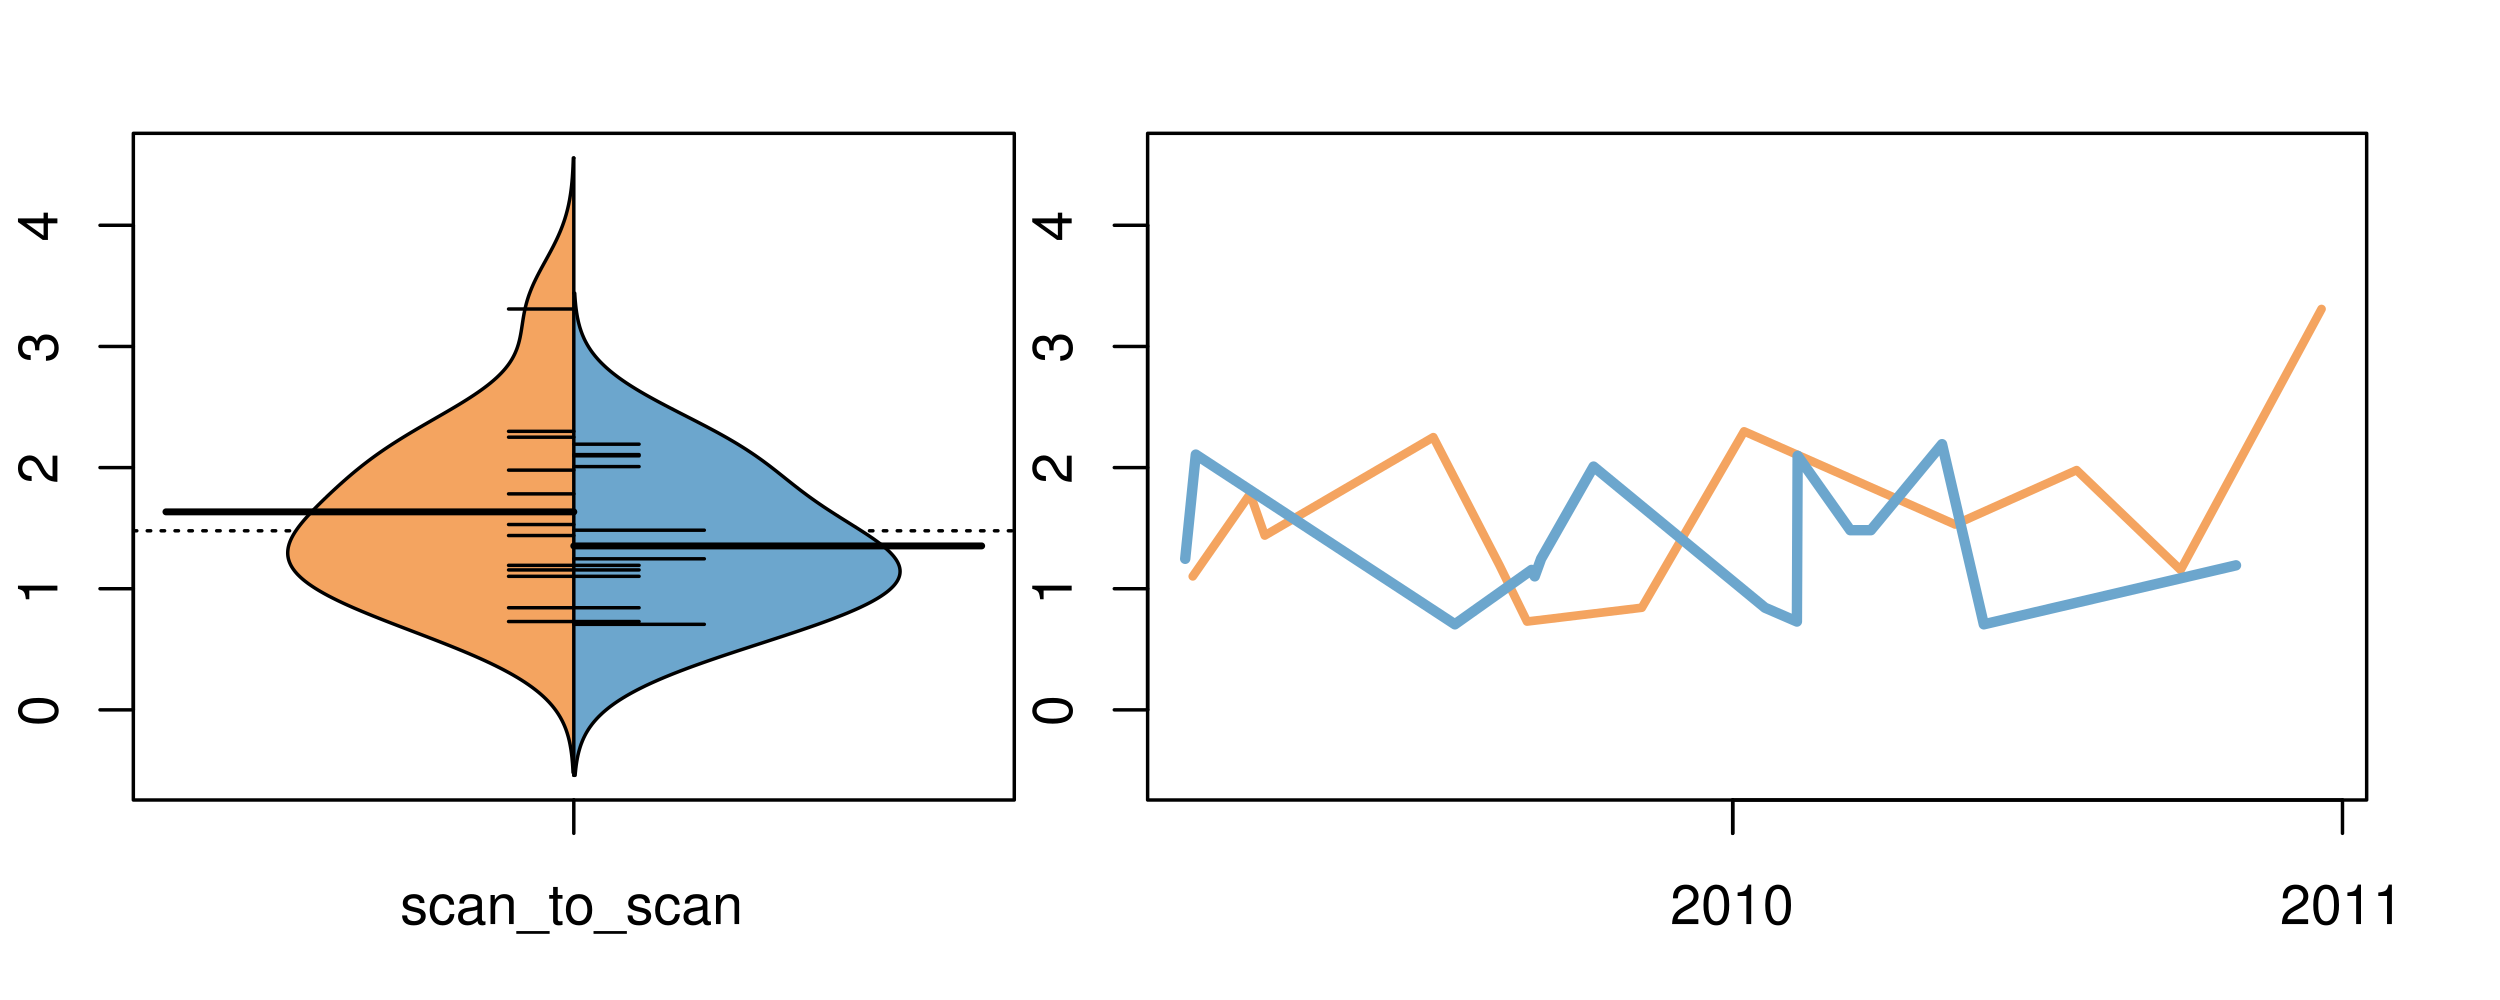 <?xml version="1.0" encoding="UTF-8"?>
<svg xmlns="http://www.w3.org/2000/svg" xmlns:xlink="http://www.w3.org/1999/xlink" width="540pt" height="216pt" viewBox="0 0 540 216" version="1.1">
<defs>
<g>
<symbol overflow="visible" id="glyph0-0">
<path style="stroke:none;" d="M -8.516 -3.297 C -8.516 -2.516 -8.156 -1.781 -7.578 -1.344 C -6.828 -0.797 -5.688 -0.516 -4.109 -0.516 C -1.25 -0.516 0.281 -1.469 0.281 -3.297 C 0.281 -5.094 -1.25 -6.078 -4.047 -6.078 C -5.703 -6.078 -6.797 -5.812 -7.578 -5.25 C -8.172 -4.812 -8.516 -4.109 -8.516 -3.297 Z M -7.578 -3.297 C -7.578 -4.438 -6.422 -5 -4.141 -5 C -1.734 -5 -0.594 -4.453 -0.594 -3.281 C -0.594 -2.156 -1.781 -1.594 -4.109 -1.594 C -6.438 -1.594 -7.578 -2.156 -7.578 -3.297 Z M -7.578 -3.297 "/>
</symbol>
<symbol overflow="visible" id="glyph0-1">
<path style="stroke:none;" d="M -6.062 -3.109 L 0 -3.109 L 0 -4.156 L -8.516 -4.156 L -8.516 -3.469 C -7.203 -3.094 -7.016 -2.859 -6.812 -1.219 L -6.062 -1.219 Z M -6.062 -3.109 "/>
</symbol>
<symbol overflow="visible" id="glyph0-2">
<path style="stroke:none;" d="M -1.047 -6.078 L -1.047 -1.594 C -1.734 -1.703 -2.188 -2.094 -2.797 -3.125 L -3.438 -4.328 C -4.094 -5.516 -4.969 -6.125 -6.016 -6.125 C -6.719 -6.125 -7.375 -5.844 -7.844 -5.344 C -8.297 -4.844 -8.516 -4.219 -8.516 -3.406 C -8.516 -2.328 -8.125 -1.531 -7.406 -1.062 C -6.953 -0.75 -6.422 -0.625 -5.562 -0.594 L -5.562 -1.656 C -6.125 -1.688 -6.484 -1.766 -6.75 -1.906 C -7.266 -2.188 -7.578 -2.734 -7.578 -3.375 C -7.578 -4.328 -6.906 -5.047 -5.984 -5.047 C -5.312 -5.047 -4.734 -4.656 -4.312 -3.906 L -3.688 -2.797 C -2.672 -1.016 -1.875 -0.5 0 -0.406 L 0 -6.078 Z M -1.047 -6.078 "/>
</symbol>
<symbol overflow="visible" id="glyph0-3">
<path style="stroke:none;" d="M -3.906 -2.656 L -3.906 -3.234 C -3.906 -4.391 -3.391 -4.984 -2.359 -4.984 C -1.297 -4.984 -0.656 -4.328 -0.656 -3.234 C -0.656 -2.078 -1.234 -1.516 -2.469 -1.438 L -2.469 -0.391 C -1.781 -0.438 -1.344 -0.547 -0.953 -0.75 C -0.141 -1.188 0.281 -2.031 0.281 -3.188 C 0.281 -4.938 -0.766 -6.078 -2.375 -6.078 C -3.453 -6.078 -4.062 -5.656 -4.406 -4.625 C -4.719 -5.422 -5.312 -5.812 -6.172 -5.812 C -7.625 -5.812 -8.516 -4.844 -8.516 -3.234 C -8.516 -1.516 -7.578 -0.594 -5.766 -0.562 L -5.766 -1.625 C -6.281 -1.625 -6.562 -1.688 -6.828 -1.812 C -7.297 -2.047 -7.578 -2.578 -7.578 -3.234 C -7.578 -4.172 -7.031 -4.734 -6.125 -4.734 C -5.531 -4.734 -5.172 -4.531 -4.984 -4.062 C -4.859 -3.766 -4.812 -3.391 -4.797 -2.656 Z M -3.906 -2.656 "/>
</symbol>
<symbol overflow="visible" id="glyph0-4">
<path style="stroke:none;" d="M -2.047 -3.922 L 0 -3.922 L 0 -4.984 L -2.047 -4.984 L -2.047 -6.234 L -2.984 -6.234 L -2.984 -4.984 L -8.516 -4.984 L -8.516 -4.203 L -3.156 -0.344 L -2.047 -0.344 Z M -2.984 -3.922 L -2.984 -1.266 L -6.703 -3.922 Z M -2.984 -3.922 "/>
</symbol>
<symbol overflow="visible" id="glyph0-5">
<path style="stroke:none;" d="M -8.75 -5.938 L -8.75 -4.938 L -5.5 -4.938 C -6.125 -4.531 -6.469 -3.859 -6.469 -3.016 C -6.469 -1.375 -5.156 -0.312 -3.156 -0.312 C -1.031 -0.312 0.281 -1.359 0.281 -3.047 C 0.281 -3.906 -0.047 -4.516 -0.828 -5.047 L 0 -5.047 L 0 -5.938 Z M -5.531 -3.188 C -5.531 -4.266 -4.578 -4.938 -3.078 -4.938 C -1.625 -4.938 -0.656 -4.25 -0.656 -3.188 C -0.656 -2.094 -1.625 -1.359 -3.094 -1.359 C -4.562 -1.359 -5.531 -2.094 -5.531 -3.188 Z M -5.531 -3.188 "/>
</symbol>
<symbol overflow="visible" id="glyph0-6">
<path style="stroke:none;" d="M -6.281 -3.094 L -6.281 -2.047 L -7.266 -2.047 C -7.688 -2.047 -7.906 -2.297 -7.906 -2.75 C -7.906 -2.828 -7.906 -2.875 -7.891 -3.094 L -8.719 -3.094 C -8.766 -2.875 -8.781 -2.734 -8.781 -2.531 C -8.781 -1.609 -8.25 -1.062 -7.359 -1.062 L -6.281 -1.062 L -6.281 -0.219 L -5.469 -0.219 L -5.469 -1.062 L 0 -1.062 L 0 -2.047 L -5.469 -2.047 L -5.469 -3.094 Z M -6.281 -3.094 "/>
</symbol>
<symbol overflow="visible" id="glyph0-7">
<path style="stroke:none;" d="M 1.516 -6.938 L 1.516 0.266 L 2.109 0.266 L 2.109 -6.938 Z M 1.516 -6.938 "/>
</symbol>
<symbol overflow="visible" id="glyph0-8">
<path style="stroke:none;" d="M -6.469 -3.266 C -6.469 -1.5 -5.203 -0.438 -3.094 -0.438 C -0.984 -0.438 0.281 -1.484 0.281 -3.281 C 0.281 -5.047 -0.984 -6.125 -3.047 -6.125 C -5.219 -6.125 -6.469 -5.078 -6.469 -3.266 Z M -5.547 -3.281 C -5.547 -4.406 -4.625 -5.078 -3.062 -5.078 C -1.578 -5.078 -0.641 -4.375 -0.641 -3.281 C -0.641 -2.156 -1.578 -1.469 -3.094 -1.469 C -4.609 -1.469 -5.547 -2.156 -5.547 -3.281 Z M -5.547 -3.281 "/>
</symbol>
<symbol overflow="visible" id="glyph0-9">
<path style="stroke:none;" d="M -8.75 -1.828 L -8.75 -0.812 L 0 -0.812 L 0 -1.828 Z M -8.75 -1.828 "/>
</symbol>
<symbol overflow="visible" id="glyph0-10">
<path style="stroke:none;" d="M -1.25 -2.297 L -1.25 -1.047 L 0 -1.047 L 0 -2.297 Z M -1.25 -2.297 "/>
</symbol>
<symbol overflow="visible" id="glyph0-11">
<path style="stroke:none;" d="M 0 -3.422 L -6.281 -5.828 L -6.281 -4.703 L -1.188 -2.922 L -6.281 -1.25 L -6.281 -0.125 L 0 -2.328 Z M 0 -3.422 "/>
</symbol>
<symbol overflow="visible" id="glyph0-12">
<path style="stroke:none;" d="M -0.594 -6.422 C -0.562 -6.312 -0.562 -6.266 -0.562 -6.203 C -0.562 -5.859 -0.75 -5.656 -1.062 -5.656 L -4.75 -5.656 C -5.875 -5.656 -6.469 -4.844 -6.469 -3.297 C -6.469 -2.391 -6.203 -1.625 -5.734 -1.219 C -5.406 -0.922 -5.047 -0.797 -4.422 -0.781 L -4.422 -1.781 C -5.203 -1.875 -5.547 -2.328 -5.547 -3.266 C -5.547 -4.156 -5.203 -4.672 -4.609 -4.672 L -4.344 -4.672 C -3.922 -4.672 -3.75 -4.422 -3.641 -3.625 C -3.469 -2.203 -3.422 -1.984 -3.266 -1.609 C -2.969 -0.875 -2.406 -0.5 -1.578 -0.5 C -0.438 -0.5 0.281 -1.297 0.281 -2.562 C 0.281 -3.359 0 -4 -0.641 -4.703 C -0.016 -4.781 0.281 -5.094 0.281 -5.734 C 0.281 -5.938 0.25 -6.094 0.172 -6.422 Z M -1.984 -4.672 C -1.641 -4.672 -1.438 -4.578 -1.156 -4.266 C -0.797 -3.859 -0.594 -3.375 -0.594 -2.781 C -0.594 -2 -0.969 -1.547 -1.609 -1.547 C -2.266 -1.547 -2.609 -1.984 -2.766 -3.062 C -2.906 -4.109 -2.953 -4.328 -3.109 -4.672 Z M -1.984 -4.672 "/>
</symbol>
<symbol overflow="visible" id="glyph0-13">
<path style="stroke:none;" d="M 0 -5.781 L -6.281 -5.781 L -6.281 -4.781 L -2.719 -4.781 C -1.438 -4.781 -0.594 -4.109 -0.594 -3.078 C -0.594 -2.281 -1.078 -1.781 -1.844 -1.781 L -6.281 -1.781 L -6.281 -0.781 L -1.438 -0.781 C -0.391 -0.781 0.281 -1.562 0.281 -2.781 C 0.281 -3.703 -0.047 -4.297 -0.875 -4.891 L 0 -4.891 Z M 0 -5.781 "/>
</symbol>
<symbol overflow="visible" id="glyph0-14">
<path style="stroke:none;" d="M -2.812 -6.156 C -3.766 -6.156 -4.344 -6.078 -4.812 -5.906 C -5.844 -5.5 -6.469 -4.531 -6.469 -3.359 C -6.469 -1.609 -5.125 -0.484 -3.062 -0.484 C -1 -0.484 0.281 -1.578 0.281 -3.344 C 0.281 -4.781 -0.547 -5.766 -1.906 -6.031 L -1.906 -5.016 C -1.078 -4.734 -0.641 -4.172 -0.641 -3.375 C -0.641 -2.734 -0.938 -2.203 -1.469 -1.859 C -1.828 -1.625 -2.188 -1.531 -2.812 -1.531 Z M -3.625 -1.547 C -4.781 -1.625 -5.547 -2.344 -5.547 -3.344 C -5.547 -4.328 -4.734 -5.094 -3.703 -5.094 C -3.672 -5.094 -3.641 -5.094 -3.625 -5.078 Z M -3.625 -1.547 "/>
</symbol>
<symbol overflow="visible" id="glyph1-0">
<path style="stroke:none;" d="M 5.25 -4.531 C 5.25 -5.766 4.422 -6.469 2.969 -6.469 C 1.516 -6.469 0.562 -5.719 0.562 -4.547 C 0.562 -3.562 1.062 -3.094 2.562 -2.734 L 3.484 -2.516 C 4.188 -2.344 4.469 -2.094 4.469 -1.625 C 4.469 -1.047 3.875 -0.641 3 -0.641 C 2.453 -0.641 2 -0.797 1.75 -1.062 C 1.594 -1.25 1.531 -1.422 1.469 -1.875 L 0.406 -1.875 C 0.453 -0.422 1.266 0.281 2.922 0.281 C 4.5 0.281 5.516 -0.5 5.516 -1.719 C 5.516 -2.656 4.984 -3.172 3.734 -3.469 L 2.766 -3.703 C 1.953 -3.891 1.609 -4.156 1.609 -4.594 C 1.609 -5.172 2.125 -5.547 2.938 -5.547 C 3.75 -5.547 4.172 -5.203 4.203 -4.531 Z M 5.25 -4.531 "/>
</symbol>
<symbol overflow="visible" id="glyph1-1">
<path style="stroke:none;" d="M 5.656 -4.172 C 5.609 -4.781 5.469 -5.188 5.234 -5.531 C 4.797 -6.125 4.047 -6.469 3.172 -6.469 C 1.469 -6.469 0.375 -5.125 0.375 -3.031 C 0.375 -1.016 1.453 0.281 3.156 0.281 C 4.656 0.281 5.609 -0.625 5.719 -2.156 L 4.719 -2.156 C 4.547 -1.156 4.031 -0.641 3.188 -0.641 C 2.078 -0.641 1.422 -1.547 1.422 -3.031 C 1.422 -4.609 2.062 -5.547 3.156 -5.547 C 4 -5.547 4.531 -5.047 4.641 -4.172 Z M 5.656 -4.172 "/>
</symbol>
<symbol overflow="visible" id="glyph1-2">
<path style="stroke:none;" d="M 6.422 -0.594 C 6.312 -0.562 6.266 -0.562 6.203 -0.562 C 5.859 -0.562 5.656 -0.75 5.656 -1.062 L 5.656 -4.75 C 5.656 -5.875 4.844 -6.469 3.297 -6.469 C 2.391 -6.469 1.625 -6.203 1.219 -5.734 C 0.922 -5.406 0.797 -5.047 0.781 -4.422 L 1.781 -4.422 C 1.875 -5.203 2.328 -5.547 3.266 -5.547 C 4.156 -5.547 4.672 -5.203 4.672 -4.609 L 4.672 -4.344 C 4.672 -3.922 4.422 -3.75 3.625 -3.641 C 2.203 -3.469 1.984 -3.422 1.609 -3.266 C 0.875 -2.969 0.5 -2.406 0.5 -1.578 C 0.5 -0.438 1.297 0.281 2.562 0.281 C 3.359 0.281 4 0 4.703 -0.641 C 4.781 -0.016 5.094 0.281 5.734 0.281 C 5.938 0.281 6.094 0.25 6.422 0.172 Z M 4.672 -1.984 C 4.672 -1.641 4.578 -1.438 4.266 -1.156 C 3.859 -0.797 3.375 -0.594 2.781 -0.594 C 2 -0.594 1.547 -0.969 1.547 -1.609 C 1.547 -2.266 1.984 -2.609 3.062 -2.766 C 4.109 -2.906 4.328 -2.953 4.672 -3.109 Z M 4.672 -1.984 "/>
</symbol>
<symbol overflow="visible" id="glyph1-3">
<path style="stroke:none;" d="M 0.844 -6.281 L 0.844 0 L 1.844 0 L 1.844 -3.469 C 1.844 -4.75 2.516 -5.594 3.547 -5.594 C 4.344 -5.594 4.844 -5.109 4.844 -4.359 L 4.844 0 L 5.844 0 L 5.844 -4.75 C 5.844 -5.797 5.062 -6.469 3.859 -6.469 C 2.922 -6.469 2.312 -6.109 1.766 -5.234 L 1.766 -6.281 Z M 0.844 -6.281 "/>
</symbol>
<symbol overflow="visible" id="glyph1-4">
<path style="stroke:none;" d="M 6.938 1.516 L -0.266 1.516 L -0.266 2.109 L 6.938 2.109 Z M 6.938 1.516 "/>
</symbol>
<symbol overflow="visible" id="glyph1-5">
<path style="stroke:none;" d="M 3.047 -6.281 L 2.016 -6.281 L 2.016 -8.016 L 1.016 -8.016 L 1.016 -6.281 L 0.172 -6.281 L 0.172 -5.469 L 1.016 -5.469 L 1.016 -0.719 C 1.016 -0.078 1.453 0.281 2.234 0.281 C 2.469 0.281 2.719 0.25 3.047 0.188 L 3.047 -0.641 C 2.922 -0.609 2.766 -0.594 2.562 -0.594 C 2.141 -0.594 2.016 -0.719 2.016 -1.156 L 2.016 -5.469 L 3.047 -5.469 Z M 3.047 -6.281 "/>
</symbol>
<symbol overflow="visible" id="glyph1-6">
<path style="stroke:none;" d="M 3.266 -6.469 C 1.5 -6.469 0.438 -5.203 0.438 -3.094 C 0.438 -0.984 1.484 0.281 3.281 0.281 C 5.047 0.281 6.125 -0.984 6.125 -3.047 C 6.125 -5.219 5.078 -6.469 3.266 -6.469 Z M 3.281 -5.547 C 4.406 -5.547 5.078 -4.625 5.078 -3.062 C 5.078 -1.578 4.375 -0.641 3.281 -0.641 C 2.156 -0.641 1.469 -1.578 1.469 -3.094 C 1.469 -4.609 2.156 -5.547 3.281 -5.547 Z M 3.281 -5.547 "/>
</symbol>
<symbol overflow="visible" id="glyph1-7">
<path style="stroke:none;" d="M 6.078 -1.047 L 1.594 -1.047 C 1.703 -1.734 2.094 -2.188 3.125 -2.797 L 4.328 -3.438 C 5.516 -4.094 6.125 -4.969 6.125 -6.016 C 6.125 -6.719 5.844 -7.375 5.344 -7.844 C 4.844 -8.297 4.219 -8.516 3.406 -8.516 C 2.328 -8.516 1.531 -8.125 1.062 -7.406 C 0.75 -6.953 0.625 -6.422 0.594 -5.562 L 1.656 -5.562 C 1.688 -6.125 1.766 -6.484 1.906 -6.75 C 2.188 -7.266 2.734 -7.578 3.375 -7.578 C 4.328 -7.578 5.047 -6.906 5.047 -5.984 C 5.047 -5.312 4.656 -4.734 3.906 -4.312 L 2.797 -3.688 C 1.016 -2.672 0.5 -1.875 0.406 0 L 6.078 0 Z M 6.078 -1.047 "/>
</symbol>
<symbol overflow="visible" id="glyph1-8">
<path style="stroke:none;" d="M 3.297 -8.516 C 2.516 -8.516 1.781 -8.156 1.344 -7.578 C 0.797 -6.828 0.516 -5.688 0.516 -4.109 C 0.516 -1.25 1.469 0.281 3.297 0.281 C 5.094 0.281 6.078 -1.25 6.078 -4.047 C 6.078 -5.703 5.812 -6.797 5.25 -7.578 C 4.812 -8.172 4.109 -8.516 3.297 -8.516 Z M 3.297 -7.578 C 4.438 -7.578 5 -6.422 5 -4.141 C 5 -1.734 4.453 -0.594 3.281 -0.594 C 2.156 -0.594 1.594 -1.781 1.594 -4.109 C 1.594 -6.438 2.156 -7.578 3.297 -7.578 Z M 3.297 -7.578 "/>
</symbol>
<symbol overflow="visible" id="glyph1-9">
<path style="stroke:none;" d="M 3.109 -6.062 L 3.109 0 L 4.156 0 L 4.156 -8.516 L 3.469 -8.516 C 3.094 -7.203 2.859 -7.016 1.219 -6.812 L 1.219 -6.062 Z M 3.109 -6.062 "/>
</symbol>
</g>
<clipPath id="clip1">
  <path d="M 28.801 28.801 L 220.086 28.801 L 220.086 173.801 L 28.801 173.801 Z M 28.801 28.801 "/>
</clipPath>
<clipPath id="clip2">
  <path d="M 247.887 28.801 L 512.199 28.801 L 512.199 173.801 L 247.887 173.801 Z M 247.887 28.801 "/>
</clipPath>
<clipPath id="clip3">
  <path d="M 233.484 14.398 L 526.598 14.398 L 526.598 188.199 L 233.484 188.199 Z M 233.484 14.398 "/>
</clipPath>
<clipPath id="clip4">
  <path d="M 247.887 28.801 L 512.199 28.801 L 512.199 173.801 L 247.887 173.801 Z M 247.887 28.801 "/>
</clipPath>
</defs>
<g id="surface236">
<path style="fill:none;stroke-width:0.75;stroke-linecap:round;stroke-linejoin:round;stroke:rgb(0%,0%,0%);stroke-opacity:1;stroke-miterlimit:10;" d="M 28.801 172.801 L 219.086 172.801 L 219.086 28.801 L 28.801 28.801 L 28.801 172.801 "/>
<path style="fill:none;stroke-width:0.75;stroke-linecap:round;stroke-linejoin:round;stroke:rgb(0%,0%,0%);stroke-opacity:1;stroke-miterlimit:10;" d="M 28.801 153.328 L 28.801 48.664 "/>
<path style="fill:none;stroke-width:0.75;stroke-linecap:round;stroke-linejoin:round;stroke:rgb(0%,0%,0%);stroke-opacity:1;stroke-miterlimit:10;" d="M 28.801 153.328 L 21.602 153.328 "/>
<path style="fill:none;stroke-width:0.75;stroke-linecap:round;stroke-linejoin:round;stroke:rgb(0%,0%,0%);stroke-opacity:1;stroke-miterlimit:10;" d="M 28.801 127.16 L 21.602 127.16 "/>
<path style="fill:none;stroke-width:0.75;stroke-linecap:round;stroke-linejoin:round;stroke:rgb(0%,0%,0%);stroke-opacity:1;stroke-miterlimit:10;" d="M 28.801 100.996 L 21.602 100.996 "/>
<path style="fill:none;stroke-width:0.75;stroke-linecap:round;stroke-linejoin:round;stroke:rgb(0%,0%,0%);stroke-opacity:1;stroke-miterlimit:10;" d="M 28.801 74.832 L 21.602 74.832 "/>
<path style="fill:none;stroke-width:0.75;stroke-linecap:round;stroke-linejoin:round;stroke:rgb(0%,0%,0%);stroke-opacity:1;stroke-miterlimit:10;" d="M 28.801 48.664 L 21.602 48.664 "/>
<g style="fill:rgb(0%,0%,0%);fill-opacity:1;">
  <use xlink:href="#glyph0-0" x="12.396" y="156.828"/>
</g>
<g style="fill:rgb(0%,0%,0%);fill-opacity:1;">
  <use xlink:href="#glyph0-1" x="12.396" y="130.66"/>
</g>
<g style="fill:rgb(0%,0%,0%);fill-opacity:1;">
  <use xlink:href="#glyph0-2" x="12.396" y="104.496"/>
</g>
<g style="fill:rgb(0%,0%,0%);fill-opacity:1;">
  <use xlink:href="#glyph0-3" x="12.396" y="78.332"/>
</g>
<g style="fill:rgb(0%,0%,0%);fill-opacity:1;">
  <use xlink:href="#glyph0-4" x="12.396" y="52.164"/>
</g>
<path style="fill:none;stroke-width:0.75;stroke-linecap:round;stroke-linejoin:round;stroke:rgb(0%,0%,0%);stroke-opacity:1;stroke-miterlimit:10;" d="M 123.941 172.801 L 123.941 172.801 "/>
<path style="fill:none;stroke-width:0.75;stroke-linecap:round;stroke-linejoin:round;stroke:rgb(0%,0%,0%);stroke-opacity:1;stroke-miterlimit:10;" d="M 123.941 172.801 L 123.941 180 "/>
<g style="fill:rgb(0%,0%,0%);fill-opacity:1;">
  <use xlink:href="#glyph1-0" x="86.441" y="199.596"/>
  <use xlink:href="#glyph1-1" x="92.441" y="199.596"/>
  <use xlink:href="#glyph1-2" x="98.441" y="199.596"/>
  <use xlink:href="#glyph1-3" x="105.113" y="199.596"/>
  <use xlink:href="#glyph1-4" x="111.785" y="199.596"/>
  <use xlink:href="#glyph1-5" x="118.457" y="199.596"/>
  <use xlink:href="#glyph1-6" x="121.793" y="199.596"/>
  <use xlink:href="#glyph1-4" x="128.465" y="199.596"/>
  <use xlink:href="#glyph1-0" x="135.137" y="199.596"/>
  <use xlink:href="#glyph1-1" x="141.137" y="199.596"/>
  <use xlink:href="#glyph1-2" x="147.137" y="199.596"/>
  <use xlink:href="#glyph1-3" x="153.809" y="199.596"/>
</g>
<g clip-path="url(#clip1)" clip-rule="nonzero">
<path style="fill:none;stroke-width:0.75;stroke-linecap:round;stroke-linejoin:round;stroke:rgb(0%,0%,0%);stroke-opacity:1;stroke-dasharray:0.75,2.25;stroke-miterlimit:10;" d="M 28.801 114.648 L 219.086 114.648 "/>
<path style=" stroke:none;fill-rule:nonzero;fill:rgb(95.686%,64.314%,37.647%);fill-opacity:1;" d="M 123.941 34.133 L 123.836 34.133 L 123.828 34.395 L 123.82 34.652 L 123.809 34.914 L 123.801 35.172 L 123.789 35.434 L 123.777 35.691 L 123.77 35.953 L 123.754 36.211 L 123.742 36.473 L 123.73 36.73 L 123.715 36.992 L 123.699 37.25 L 123.684 37.512 L 123.664 37.77 L 123.648 38.031 L 123.629 38.289 L 123.609 38.551 L 123.586 38.809 L 123.566 39.07 L 123.543 39.328 L 123.516 39.59 L 123.492 39.848 L 123.465 40.109 L 123.434 40.367 L 123.406 40.629 L 123.371 40.887 L 123.34 41.148 L 123.305 41.406 L 123.27 41.668 L 123.191 42.184 L 123.148 42.445 L 123.105 42.703 L 123.062 42.965 L 123.016 43.223 L 122.965 43.484 L 122.914 43.742 L 122.863 44.004 L 122.809 44.262 L 122.75 44.523 L 122.691 44.781 L 122.629 45.043 L 122.566 45.301 L 122.5 45.562 L 122.43 45.82 L 122.359 46.082 L 122.289 46.34 L 122.211 46.602 L 122.133 46.859 L 122.055 47.121 L 121.973 47.379 L 121.887 47.641 L 121.801 47.898 L 121.707 48.16 L 121.617 48.418 L 121.523 48.68 L 121.426 48.938 L 121.324 49.199 L 121.223 49.457 L 121.117 49.719 L 121.012 49.977 L 120.902 50.238 L 120.789 50.496 L 120.676 50.758 L 120.559 51.016 L 120.441 51.277 L 120.32 51.535 L 120.199 51.797 L 120.074 52.055 L 119.945 52.316 L 119.82 52.574 L 119.688 52.836 L 119.559 53.094 L 119.426 53.355 L 119.289 53.613 L 119.152 53.875 L 119.016 54.133 L 118.879 54.395 L 118.738 54.652 L 118.598 54.914 L 118.457 55.172 L 118.316 55.434 L 118.172 55.691 L 118.031 55.953 L 117.887 56.211 L 117.746 56.473 L 117.602 56.73 L 117.457 56.992 L 117.316 57.25 L 117.176 57.512 L 117.031 57.77 L 116.891 58.031 L 116.754 58.289 L 116.613 58.551 L 116.477 58.809 L 116.34 59.07 L 116.207 59.328 L 116.07 59.59 L 115.941 59.848 L 115.812 60.109 L 115.684 60.367 L 115.559 60.629 L 115.434 60.887 L 115.312 61.148 L 115.195 61.406 L 115.078 61.668 L 114.969 61.926 L 114.855 62.188 L 114.75 62.445 L 114.645 62.707 L 114.543 62.965 L 114.445 63.227 L 114.348 63.484 L 114.254 63.746 L 114.164 64.004 L 114.078 64.266 L 113.996 64.523 L 113.914 64.785 L 113.836 65.043 L 113.762 65.305 L 113.691 65.562 L 113.621 65.824 L 113.559 66.082 L 113.492 66.344 L 113.434 66.602 L 113.375 66.863 L 113.32 67.121 L 113.27 67.383 L 113.215 67.641 L 113.168 67.902 L 113.121 68.16 L 113.074 68.422 L 113.031 68.68 L 112.988 68.941 L 112.949 69.199 L 112.906 69.461 L 112.867 69.719 L 112.828 69.98 L 112.789 70.238 L 112.746 70.5 L 112.707 70.758 L 112.668 71.02 L 112.625 71.277 L 112.582 71.539 L 112.539 71.797 L 112.492 72.055 L 112.445 72.316 L 112.395 72.574 L 112.344 72.836 L 112.289 73.094 L 112.227 73.355 L 112.168 73.613 L 112.098 73.875 L 112.031 74.133 L 111.957 74.395 L 111.875 74.652 L 111.793 74.914 L 111.703 75.172 L 111.609 75.434 L 111.508 75.691 L 111.398 75.953 L 111.289 76.211 L 111.168 76.473 L 111.043 76.73 L 110.91 76.992 L 110.77 77.25 L 110.625 77.512 L 110.469 77.77 L 110.305 78.031 L 110.137 78.289 L 109.957 78.551 L 109.773 78.809 L 109.574 79.07 L 109.371 79.328 L 109.164 79.59 L 108.941 79.848 L 108.715 80.109 L 108.477 80.367 L 108.23 80.629 L 107.977 80.887 L 107.715 81.148 L 107.445 81.406 L 107.164 81.668 L 106.875 81.926 L 106.578 82.188 L 106.273 82.445 L 105.961 82.707 L 105.637 82.965 L 105.309 83.227 L 104.973 83.484 L 104.625 83.746 L 104.277 84.004 L 103.914 84.266 L 103.551 84.523 L 103.176 84.785 L 102.797 85.043 L 102.41 85.305 L 102.02 85.562 L 101.621 85.824 L 101.219 86.082 L 100.809 86.344 L 100.395 86.602 L 99.977 86.863 L 99.555 87.121 L 99.129 87.383 L 98.695 87.641 L 98.262 87.902 L 97.824 88.16 L 97.383 88.422 L 96.941 88.68 L 96.496 88.941 L 96.051 89.199 L 95.602 89.461 L 95.152 89.719 L 94.703 89.98 L 94.25 90.238 L 93.801 90.5 L 93.348 90.758 L 92.898 91.02 L 92.449 91.277 L 92 91.539 L 91.551 91.797 L 91.105 92.059 L 90.66 92.316 L 90.215 92.578 L 89.773 92.836 L 89.336 93.098 L 88.898 93.355 L 88.465 93.617 L 88.035 93.875 L 87.605 94.137 L 87.184 94.395 L 86.762 94.656 L 86.344 94.914 L 85.93 95.176 L 85.52 95.434 L 85.113 95.695 L 84.711 95.953 L 84.312 96.215 L 83.918 96.473 L 83.527 96.734 L 83.141 96.992 L 82.758 97.254 L 82.383 97.512 L 82.008 97.773 L 81.641 98.031 L 81.273 98.293 L 80.914 98.551 L 80.555 98.812 L 80.203 99.07 L 79.855 99.332 L 79.508 99.59 L 79.168 99.852 L 78.832 100.109 L 78.496 100.371 L 78.164 100.629 L 77.84 100.891 L 77.516 101.148 L 77.195 101.41 L 76.875 101.668 L 76.562 101.926 L 76.25 102.188 L 75.941 102.445 L 75.637 102.707 L 75.332 102.965 L 75.031 103.227 L 74.734 103.484 L 74.438 103.746 L 74.145 104.004 L 73.852 104.266 L 73.562 104.523 L 73.273 104.785 L 72.984 105.043 L 72.703 105.305 L 72.418 105.562 L 72.137 105.824 L 71.859 106.082 L 71.578 106.344 L 71.305 106.602 L 71.027 106.863 L 70.754 107.121 L 70.484 107.383 L 70.211 107.641 L 69.945 107.902 L 69.676 108.16 L 69.41 108.422 L 69.148 108.68 L 68.887 108.941 L 68.625 109.199 L 68.367 109.461 L 68.113 109.719 L 67.859 109.98 L 67.609 110.238 L 67.359 110.5 L 67.113 110.758 L 66.871 111.02 L 66.633 111.277 L 66.395 111.539 L 66.164 111.797 L 65.934 112.059 L 65.707 112.316 L 65.488 112.578 L 65.273 112.836 L 65.059 113.098 L 64.855 113.355 L 64.652 113.617 L 64.457 113.875 L 64.266 114.137 L 64.082 114.395 L 63.906 114.656 L 63.73 114.914 L 63.57 115.176 L 63.414 115.434 L 63.262 115.695 L 63.121 115.953 L 62.988 116.215 L 62.863 116.473 L 62.75 116.734 L 62.641 116.992 L 62.547 117.254 L 62.457 117.512 L 62.383 117.773 L 62.316 118.031 L 62.258 118.293 L 62.215 118.551 L 62.18 118.812 L 62.16 119.07 L 62.148 119.332 L 62.148 119.59 L 62.164 119.852 L 62.188 120.109 L 62.23 120.371 L 62.281 120.629 L 62.344 120.891 L 62.426 121.148 L 62.516 121.41 L 62.625 121.668 L 62.746 121.93 L 62.875 122.188 L 63.027 122.449 L 63.188 122.707 L 63.367 122.969 L 63.559 123.227 L 63.762 123.488 L 63.988 123.746 L 64.219 124.008 L 64.473 124.266 L 64.738 124.527 L 65.012 124.785 L 65.309 125.047 L 65.617 125.305 L 65.938 125.566 L 66.277 125.824 L 66.625 126.086 L 66.996 126.344 L 67.375 126.605 L 67.766 126.863 L 68.176 127.125 L 68.594 127.383 L 69.031 127.645 L 69.477 127.902 L 69.938 128.164 L 70.41 128.422 L 70.891 128.684 L 71.391 128.941 L 71.902 129.203 L 72.422 129.461 L 72.953 129.723 L 73.492 129.98 L 74.047 130.242 L 74.609 130.5 L 75.184 130.762 L 75.766 131.02 L 76.355 131.281 L 76.957 131.539 L 77.566 131.797 L 78.18 132.059 L 78.805 132.316 L 79.434 132.578 L 80.07 132.836 L 80.715 133.098 L 81.359 133.355 L 82.016 133.617 L 82.672 133.875 L 83.336 134.137 L 84.004 134.395 L 84.672 134.656 L 85.344 134.914 L 86.02 135.176 L 86.695 135.434 L 87.375 135.695 L 88.055 135.953 L 88.734 136.215 L 89.414 136.473 L 90.094 136.734 L 90.773 136.992 L 91.453 137.254 L 92.129 137.512 L 92.801 137.773 L 93.473 138.031 L 94.145 138.293 L 94.809 138.551 L 95.473 138.812 L 96.129 139.07 L 96.785 139.332 L 97.434 139.59 L 98.078 139.852 L 98.715 140.109 L 99.348 140.371 L 99.977 140.629 L 100.598 140.891 L 101.211 141.148 L 101.816 141.41 L 102.418 141.668 L 103.008 141.93 L 103.594 142.188 L 104.172 142.449 L 104.738 142.707 L 105.297 142.969 L 105.852 143.227 L 106.391 143.488 L 106.926 143.746 L 107.965 144.266 L 108.473 144.527 L 108.965 144.785 L 109.453 145.047 L 109.93 145.305 L 110.398 145.566 L 110.855 145.824 L 111.301 146.086 L 111.742 146.344 L 112.168 146.605 L 112.586 146.863 L 112.996 147.125 L 113.395 147.383 L 113.781 147.645 L 114.16 147.902 L 114.527 148.164 L 114.891 148.422 L 115.238 148.684 L 115.578 148.941 L 115.91 149.203 L 116.23 149.461 L 116.543 149.723 L 116.844 149.98 L 117.137 150.242 L 117.422 150.5 L 117.695 150.762 L 117.965 151.02 L 118.219 151.281 L 118.469 151.539 L 118.711 151.801 L 118.941 152.059 L 119.168 152.32 L 119.383 152.578 L 119.594 152.84 L 119.793 153.098 L 119.988 153.359 L 120.176 153.617 L 120.355 153.879 L 120.527 154.137 L 120.695 154.398 L 120.852 154.656 L 121.008 154.918 L 121.152 155.176 L 121.293 155.438 L 121.43 155.695 L 121.559 155.957 L 121.684 156.215 L 121.801 156.477 L 121.914 156.734 L 122.023 156.996 L 122.125 157.254 L 122.227 157.516 L 122.32 157.773 L 122.406 158.035 L 122.496 158.293 L 122.574 158.555 L 122.652 158.812 L 122.727 159.074 L 122.797 159.332 L 122.863 159.594 L 122.926 159.852 L 122.988 160.113 L 123.043 160.371 L 123.098 160.633 L 123.148 160.891 L 123.195 161.148 L 123.242 161.41 L 123.285 161.668 L 123.328 161.93 L 123.367 162.188 L 123.402 162.449 L 123.438 162.707 L 123.469 162.969 L 123.5 163.227 L 123.531 163.488 L 123.559 163.746 L 123.582 164.008 L 123.605 164.266 L 123.629 164.527 L 123.652 164.785 L 123.672 165.047 L 123.688 165.305 L 123.707 165.566 L 123.723 165.824 L 123.738 166.086 L 123.754 166.344 L 123.766 166.605 L 123.781 166.863 L 123.941 166.863 Z M 123.941 34.133 "/>
<path style="fill:none;stroke-width:0.75;stroke-linecap:round;stroke-linejoin:round;stroke:rgb(0%,0%,0%);stroke-opacity:1;stroke-miterlimit:10;" d="M 123.941 34.133 L 123.836 34.133 L 123.828 34.395 L 123.82 34.652 L 123.809 34.914 L 123.801 35.172 L 123.789 35.434 L 123.777 35.691 L 123.77 35.953 L 123.754 36.211 L 123.742 36.473 L 123.73 36.73 L 123.715 36.992 L 123.699 37.25 L 123.684 37.512 L 123.664 37.77 L 123.648 38.031 L 123.629 38.289 L 123.609 38.551 L 123.586 38.809 L 123.566 39.07 L 123.543 39.328 L 123.516 39.59 L 123.492 39.848 L 123.465 40.109 L 123.434 40.367 L 123.406 40.629 L 123.371 40.887 L 123.34 41.148 L 123.305 41.406 L 123.27 41.668 L 123.191 42.184 L 123.148 42.445 L 123.105 42.703 L 123.062 42.965 L 123.016 43.223 L 122.965 43.484 L 122.914 43.742 L 122.863 44.004 L 122.809 44.262 L 122.75 44.523 L 122.691 44.781 L 122.629 45.043 L 122.566 45.301 L 122.5 45.562 L 122.43 45.82 L 122.359 46.082 L 122.289 46.34 L 122.211 46.602 L 122.133 46.859 L 122.055 47.121 L 121.973 47.379 L 121.887 47.641 L 121.801 47.898 L 121.707 48.16 L 121.617 48.418 L 121.523 48.68 L 121.426 48.938 L 121.324 49.199 L 121.223 49.457 L 121.117 49.719 L 121.012 49.977 L 120.902 50.238 L 120.789 50.496 L 120.676 50.758 L 120.559 51.016 L 120.441 51.277 L 120.32 51.535 L 120.199 51.797 L 120.074 52.055 L 119.945 52.316 L 119.82 52.574 L 119.688 52.836 L 119.559 53.094 L 119.426 53.355 L 119.289 53.613 L 119.152 53.875 L 119.016 54.133 L 118.879 54.395 L 118.738 54.652 L 118.598 54.914 L 118.457 55.172 L 118.316 55.434 L 118.172 55.691 L 118.031 55.953 L 117.887 56.211 L 117.746 56.473 L 117.602 56.73 L 117.457 56.992 L 117.316 57.25 L 117.176 57.512 L 117.031 57.77 L 116.891 58.031 L 116.754 58.289 L 116.613 58.551 L 116.477 58.809 L 116.34 59.07 L 116.207 59.328 L 116.07 59.59 L 115.941 59.848 L 115.812 60.109 L 115.684 60.367 L 115.559 60.629 L 115.434 60.887 L 115.312 61.148 L 115.195 61.406 L 115.078 61.668 L 114.969 61.926 L 114.855 62.188 L 114.75 62.445 L 114.645 62.707 L 114.543 62.965 L 114.445 63.227 L 114.348 63.484 L 114.254 63.746 L 114.164 64.004 L 114.078 64.266 L 113.996 64.523 L 113.914 64.785 L 113.836 65.043 L 113.762 65.305 L 113.691 65.562 L 113.621 65.824 L 113.559 66.082 L 113.492 66.344 L 113.434 66.602 L 113.375 66.863 L 113.32 67.121 L 113.27 67.383 L 113.215 67.641 L 113.168 67.902 L 113.121 68.16 L 113.074 68.422 L 113.031 68.68 L 112.988 68.941 L 112.949 69.199 L 112.906 69.461 L 112.867 69.719 L 112.828 69.98 L 112.789 70.238 L 112.746 70.5 L 112.707 70.758 L 112.668 71.02 L 112.625 71.277 L 112.582 71.539 L 112.539 71.797 L 112.492 72.055 L 112.445 72.316 L 112.395 72.574 L 112.344 72.836 L 112.289 73.094 L 112.227 73.355 L 112.168 73.613 L 112.098 73.875 L 112.031 74.133 L 111.957 74.395 L 111.875 74.652 L 111.793 74.914 L 111.703 75.172 L 111.609 75.434 L 111.508 75.691 L 111.398 75.953 L 111.289 76.211 L 111.168 76.473 L 111.043 76.73 L 110.91 76.992 L 110.77 77.25 L 110.625 77.512 L 110.469 77.77 L 110.305 78.031 L 110.137 78.289 L 109.957 78.551 L 109.773 78.809 L 109.574 79.07 L 109.371 79.328 L 109.164 79.59 L 108.941 79.848 L 108.715 80.109 L 108.477 80.367 L 108.23 80.629 L 107.977 80.887 L 107.715 81.148 L 107.445 81.406 L 107.164 81.668 L 106.875 81.926 L 106.578 82.188 L 106.273 82.445 L 105.961 82.707 L 105.637 82.965 L 105.309 83.227 L 104.973 83.484 L 104.625 83.746 L 104.277 84.004 L 103.914 84.266 L 103.551 84.523 L 103.176 84.785 L 102.797 85.043 L 102.41 85.305 L 102.02 85.562 L 101.621 85.824 L 101.219 86.082 L 100.809 86.344 L 100.395 86.602 L 99.977 86.863 L 99.555 87.121 L 99.129 87.383 L 98.695 87.641 L 98.262 87.902 L 97.824 88.16 L 97.383 88.422 L 96.941 88.68 L 96.496 88.941 L 96.051 89.199 L 95.602 89.461 L 95.152 89.719 L 94.703 89.98 L 94.25 90.238 L 93.801 90.5 L 93.348 90.758 L 92.898 91.02 L 92.449 91.277 L 92 91.539 L 91.551 91.797 L 91.105 92.059 L 90.66 92.316 L 90.215 92.578 L 89.773 92.836 L 89.336 93.098 L 88.898 93.355 L 88.465 93.617 L 88.035 93.875 L 87.605 94.137 L 87.184 94.395 L 86.762 94.656 L 86.344 94.914 L 85.93 95.176 L 85.52 95.434 L 85.113 95.695 L 84.711 95.953 L 84.312 96.215 L 83.918 96.473 L 83.527 96.734 L 83.141 96.992 L 82.758 97.254 L 82.383 97.512 L 82.008 97.773 L 81.641 98.031 L 81.273 98.293 L 80.914 98.551 L 80.555 98.812 L 80.203 99.07 L 79.855 99.332 L 79.508 99.59 L 79.168 99.852 L 78.832 100.109 L 78.496 100.371 L 78.164 100.629 L 77.84 100.891 L 77.516 101.148 L 77.195 101.41 L 76.875 101.668 L 76.562 101.926 L 76.25 102.188 L 75.941 102.445 L 75.637 102.707 L 75.332 102.965 L 75.031 103.227 L 74.734 103.484 L 74.438 103.746 L 74.145 104.004 L 73.852 104.266 L 73.562 104.523 L 73.273 104.785 L 72.984 105.043 L 72.703 105.305 L 72.418 105.562 L 72.137 105.824 L 71.859 106.082 L 71.578 106.344 L 71.305 106.602 L 71.027 106.863 L 70.754 107.121 L 70.484 107.383 L 70.211 107.641 L 69.945 107.902 L 69.676 108.16 L 69.41 108.422 L 69.148 108.68 L 68.887 108.941 L 68.625 109.199 L 68.367 109.461 L 68.113 109.719 L 67.859 109.98 L 67.609 110.238 L 67.359 110.5 L 67.113 110.758 L 66.871 111.02 L 66.633 111.277 L 66.395 111.539 L 66.164 111.797 L 65.934 112.059 L 65.707 112.316 L 65.488 112.578 L 65.273 112.836 L 65.059 113.098 L 64.855 113.355 L 64.652 113.617 L 64.457 113.875 L 64.266 114.137 L 64.082 114.395 L 63.906 114.656 L 63.73 114.914 L 63.57 115.176 L 63.414 115.434 L 63.262 115.695 L 63.121 115.953 L 62.988 116.215 L 62.863 116.473 L 62.75 116.734 L 62.641 116.992 L 62.547 117.254 L 62.457 117.512 L 62.383 117.773 L 62.316 118.031 L 62.258 118.293 L 62.215 118.551 L 62.18 118.812 L 62.16 119.07 L 62.148 119.332 L 62.148 119.59 L 62.164 119.852 L 62.188 120.109 L 62.23 120.371 L 62.281 120.629 L 62.344 120.891 L 62.426 121.148 L 62.516 121.41 L 62.625 121.668 L 62.746 121.93 L 62.875 122.188 L 63.027 122.449 L 63.188 122.707 L 63.367 122.969 L 63.559 123.227 L 63.762 123.488 L 63.988 123.746 L 64.219 124.008 L 64.473 124.266 L 64.738 124.527 L 65.012 124.785 L 65.309 125.047 L 65.617 125.305 L 65.938 125.566 L 66.277 125.824 L 66.625 126.086 L 66.996 126.344 L 67.375 126.605 L 67.766 126.863 L 68.176 127.125 L 68.594 127.383 L 69.031 127.645 L 69.477 127.902 L 69.938 128.164 L 70.41 128.422 L 70.891 128.684 L 71.391 128.941 L 71.902 129.203 L 72.422 129.461 L 72.953 129.723 L 73.492 129.98 L 74.047 130.242 L 74.609 130.5 L 75.184 130.762 L 75.766 131.02 L 76.355 131.281 L 76.957 131.539 L 77.566 131.797 L 78.18 132.059 L 78.805 132.316 L 79.434 132.578 L 80.07 132.836 L 80.715 133.098 L 81.359 133.355 L 82.016 133.617 L 82.672 133.875 L 83.336 134.137 L 84.004 134.395 L 84.672 134.656 L 85.344 134.914 L 86.02 135.176 L 86.695 135.434 L 87.375 135.695 L 88.055 135.953 L 88.734 136.215 L 89.414 136.473 L 90.094 136.734 L 90.773 136.992 L 91.453 137.254 L 92.129 137.512 L 92.801 137.773 L 93.473 138.031 L 94.145 138.293 L 94.809 138.551 L 95.473 138.812 L 96.129 139.07 L 96.785 139.332 L 97.434 139.59 L 98.078 139.852 L 98.715 140.109 L 99.348 140.371 L 99.977 140.629 L 100.598 140.891 L 101.211 141.148 L 101.816 141.41 L 102.418 141.668 L 103.008 141.93 L 103.594 142.188 L 104.172 142.449 L 104.738 142.707 L 105.297 142.969 L 105.852 143.227 L 106.391 143.488 L 106.926 143.746 L 107.965 144.266 L 108.473 144.527 L 108.965 144.785 L 109.453 145.047 L 109.93 145.305 L 110.398 145.566 L 110.855 145.824 L 111.301 146.086 L 111.742 146.344 L 112.168 146.605 L 112.586 146.863 L 112.996 147.125 L 113.395 147.383 L 113.781 147.645 L 114.16 147.902 L 114.527 148.164 L 114.891 148.422 L 115.238 148.684 L 115.578 148.941 L 115.91 149.203 L 116.23 149.461 L 116.543 149.723 L 116.844 149.98 L 117.137 150.242 L 117.422 150.5 L 117.695 150.762 L 117.965 151.02 L 118.219 151.281 L 118.469 151.539 L 118.711 151.801 L 118.941 152.059 L 119.168 152.32 L 119.383 152.578 L 119.594 152.84 L 119.793 153.098 L 119.988 153.359 L 120.176 153.617 L 120.355 153.879 L 120.527 154.137 L 120.695 154.398 L 120.852 154.656 L 121.008 154.918 L 121.152 155.176 L 121.293 155.438 L 121.43 155.695 L 121.559 155.957 L 121.684 156.215 L 121.801 156.477 L 121.914 156.734 L 122.023 156.996 L 122.125 157.254 L 122.227 157.516 L 122.32 157.773 L 122.406 158.035 L 122.496 158.293 L 122.574 158.555 L 122.652 158.812 L 122.727 159.074 L 122.797 159.332 L 122.863 159.594 L 122.926 159.852 L 122.988 160.113 L 123.043 160.371 L 123.098 160.633 L 123.148 160.891 L 123.195 161.148 L 123.242 161.41 L 123.285 161.668 L 123.328 161.93 L 123.367 162.188 L 123.402 162.449 L 123.438 162.707 L 123.469 162.969 L 123.5 163.227 L 123.531 163.488 L 123.559 163.746 L 123.582 164.008 L 123.605 164.266 L 123.629 164.527 L 123.652 164.785 L 123.672 165.047 L 123.688 165.305 L 123.707 165.566 L 123.723 165.824 L 123.738 166.086 L 123.754 166.344 L 123.766 166.605 L 123.781 166.863 L 123.941 166.863 "/>
<path style=" stroke:none;fill-rule:nonzero;fill:rgb(42.353%,65.098%,80.392%);fill-opacity:1;" d="M 123.941 167.465 L 124.227 167.465 L 124.242 167.262 L 124.262 167.059 L 124.277 166.855 L 124.301 166.652 L 124.32 166.449 L 124.34 166.242 L 124.387 165.836 L 124.414 165.633 L 124.438 165.43 L 124.465 165.227 L 124.496 165.02 L 124.59 164.41 L 124.625 164.207 L 124.664 164.004 L 124.699 163.797 L 124.742 163.594 L 124.781 163.391 L 124.824 163.188 L 124.918 162.781 L 124.969 162.574 L 125.02 162.371 L 125.074 162.168 L 125.191 161.762 L 125.254 161.559 L 125.316 161.352 L 125.383 161.148 L 125.523 160.742 L 125.68 160.336 L 125.762 160.129 L 125.844 159.926 L 126.023 159.52 L 126.117 159.316 L 126.219 159.113 L 126.32 158.906 L 126.426 158.703 L 126.535 158.5 L 126.648 158.297 L 126.766 158.094 L 126.887 157.891 L 127.016 157.684 L 127.145 157.48 L 127.418 157.074 L 127.715 156.668 L 127.867 156.461 L 128.027 156.258 L 128.191 156.055 L 128.359 155.852 L 128.535 155.648 L 128.715 155.445 L 128.898 155.238 L 129.094 155.035 L 129.285 154.832 L 129.699 154.426 L 129.914 154.223 L 130.133 154.016 L 130.359 153.812 L 130.594 153.609 L 130.832 153.406 L 131.078 153.203 L 131.328 153 L 131.59 152.793 L 131.855 152.59 L 132.129 152.387 L 132.406 152.184 L 132.691 151.98 L 132.984 151.777 L 133.285 151.57 L 133.594 151.367 L 133.906 151.164 L 134.227 150.961 L 134.551 150.758 L 134.891 150.555 L 135.23 150.348 L 135.582 150.145 L 135.938 149.941 L 136.301 149.738 L 136.672 149.535 L 137.051 149.332 L 137.438 149.125 L 137.832 148.922 L 138.234 148.719 L 138.641 148.516 L 139.059 148.312 L 139.477 148.105 L 140.344 147.699 L 140.789 147.496 L 141.242 147.293 L 141.699 147.09 L 142.164 146.883 L 142.637 146.68 L 143.598 146.273 L 144.59 145.867 L 145.098 145.66 L 145.609 145.457 L 146.129 145.254 L 146.652 145.051 L 147.18 144.848 L 147.719 144.645 L 148.258 144.438 L 149.359 144.031 L 149.918 143.828 L 150.48 143.625 L 151.051 143.422 L 151.625 143.215 L 152.203 143.012 L 152.785 142.809 L 153.371 142.605 L 153.961 142.402 L 154.555 142.199 L 155.156 141.992 L 155.758 141.789 L 156.969 141.383 L 158.195 140.977 L 158.812 140.77 L 159.43 140.566 L 160.672 140.16 L 161.922 139.754 L 162.547 139.547 L 163.176 139.344 L 163.801 139.141 L 164.43 138.938 L 165.055 138.734 L 165.684 138.531 L 166.309 138.324 L 167.559 137.918 L 169.422 137.309 L 170.039 137.102 L 171.266 136.695 L 171.875 136.492 L 172.48 136.289 L 173.082 136.086 L 173.68 135.879 L 174.867 135.473 L 176.031 135.066 L 176.605 134.863 L 177.18 134.656 L 177.742 134.453 L 178.301 134.25 L 178.852 134.047 L 179.398 133.844 L 179.938 133.641 L 180.473 133.434 L 180.996 133.23 L 181.516 133.027 L 182.027 132.824 L 183.027 132.418 L 183.508 132.211 L 183.988 132.008 L 184.457 131.805 L 184.918 131.602 L 185.371 131.398 L 185.812 131.195 L 186.246 130.988 L 186.668 130.785 L 187.082 130.582 L 187.484 130.379 L 187.879 130.176 L 188.258 129.973 L 188.633 129.766 L 188.992 129.562 L 189.344 129.359 L 189.684 129.156 L 190.012 128.953 L 190.328 128.75 L 190.633 128.543 L 190.93 128.34 L 191.211 128.137 L 191.488 127.934 L 191.742 127.73 L 191.992 127.527 L 192.227 127.32 L 192.453 127.117 L 192.66 126.914 L 192.863 126.711 L 193.051 126.508 L 193.227 126.305 L 193.391 126.098 L 193.539 125.895 L 193.684 125.691 L 193.926 125.285 L 194.023 125.078 L 194.117 124.875 L 194.195 124.672 L 194.262 124.469 L 194.316 124.266 L 194.359 124.062 L 194.391 123.855 L 194.406 123.652 L 194.418 123.449 L 194.41 123.246 L 194.398 123.043 L 194.367 122.84 L 194.332 122.633 L 194.281 122.43 L 194.223 122.227 L 194.148 122.023 L 194.066 121.82 L 193.977 121.617 L 193.871 121.41 L 193.762 121.207 L 193.637 121.004 L 193.508 120.801 L 193.211 120.395 L 193.051 120.188 L 192.879 119.984 L 192.699 119.781 L 192.512 119.578 L 192.32 119.375 L 192.113 119.172 L 191.906 118.965 L 191.461 118.559 L 190.984 118.152 L 190.738 117.949 L 190.484 117.742 L 190.223 117.539 L 189.957 117.336 L 189.688 117.133 L 189.414 116.93 L 189.133 116.727 L 188.848 116.52 L 188.559 116.316 L 187.965 115.91 L 187.664 115.707 L 187.359 115.504 L 187.051 115.297 L 186.426 114.891 L 185.793 114.484 L 185.473 114.281 L 185.152 114.074 L 183.531 113.059 L 183.203 112.852 L 182.879 112.648 L 182.551 112.445 L 181.578 111.836 L 181.254 111.629 L 180.293 111.02 L 179.66 110.613 L 179.344 110.406 L 178.719 110 L 178.102 109.594 L 177.797 109.391 L 177.496 109.184 L 176.895 108.777 L 176.602 108.574 L 176.305 108.371 L 176.016 108.168 L 175.727 107.961 L 175.438 107.758 L 175.156 107.555 L 174.871 107.352 L 174.594 107.148 L 174.312 106.945 L 174.039 106.738 L 173.492 106.332 L 172.953 105.926 L 172.688 105.723 L 172.422 105.516 L 171.637 104.906 L 171.121 104.5 L 170.863 104.293 L 170.348 103.887 L 170.094 103.684 L 169.836 103.48 L 169.582 103.277 L 169.328 103.07 L 169.07 102.867 L 168.562 102.461 L 168.047 102.055 L 167.789 101.848 L 167.531 101.645 L 166.746 101.035 L 166.48 100.828 L 166.215 100.625 L 165.676 100.219 L 165.129 99.812 L 164.852 99.605 L 164.289 99.199 L 164.004 98.996 L 163.426 98.59 L 163.133 98.383 L 162.832 98.18 L 162.535 97.977 L 161.926 97.57 L 161.613 97.367 L 161.301 97.16 L 160.984 96.957 L 160.344 96.551 L 159.688 96.145 L 159.352 95.938 L 159.016 95.734 L 158.676 95.531 L 158.332 95.328 L 157.637 94.922 L 157.281 94.715 L 156.926 94.512 L 156.566 94.309 L 155.84 93.902 L 155.469 93.699 L 155.098 93.492 L 154.348 93.086 L 153.969 92.883 L 153.203 92.477 L 152.82 92.27 L 152.434 92.066 L 151.652 91.66 L 151.258 91.457 L 150.867 91.254 L 150.473 91.047 L 150.074 90.844 L 149.68 90.641 L 148.484 90.031 L 148.086 89.824 L 146.492 89.012 L 146.098 88.809 L 145.699 88.602 L 144.91 88.195 L 143.738 87.586 L 143.352 87.379 L 142.965 87.176 L 142.199 86.77 L 141.82 86.566 L 141.445 86.363 L 141.07 86.156 L 140.699 85.953 L 140.332 85.75 L 139.605 85.344 L 139.25 85.141 L 138.895 84.934 L 138.543 84.73 L 138.195 84.527 L 137.516 84.121 L 137.184 83.918 L 136.852 83.711 L 136.523 83.508 L 136.203 83.305 L 135.887 83.102 L 135.262 82.695 L 134.961 82.488 L 134.66 82.285 L 134.367 82.082 L 134.078 81.879 L 133.793 81.676 L 133.516 81.473 L 133.238 81.266 L 132.969 81.062 L 132.445 80.656 L 132.191 80.453 L 131.941 80.25 L 131.695 80.043 L 131.457 79.84 L 131.223 79.637 L 130.992 79.434 L 130.77 79.23 L 130.551 79.027 L 130.336 78.82 L 130.125 78.617 L 129.719 78.211 L 129.527 78.008 L 129.332 77.801 L 129.148 77.598 L 128.969 77.395 L 128.793 77.191 L 128.621 76.988 L 128.453 76.785 L 128.293 76.578 L 128.133 76.375 L 127.828 75.969 L 127.688 75.766 L 127.543 75.562 L 127.41 75.355 L 127.273 75.152 L 127.023 74.746 L 126.902 74.543 L 126.785 74.34 L 126.672 74.133 L 126.453 73.727 L 126.352 73.523 L 126.156 73.117 L 126.066 72.91 L 125.977 72.707 L 125.805 72.301 L 125.648 71.895 L 125.574 71.688 L 125.5 71.484 L 125.301 70.875 L 125.238 70.672 L 125.18 70.465 L 125.016 69.855 L 124.965 69.652 L 124.918 69.449 L 124.871 69.242 L 124.742 68.633 L 124.703 68.43 L 124.668 68.227 L 124.629 68.02 L 124.598 67.816 L 124.562 67.613 L 124.531 67.41 L 124.504 67.207 L 124.473 67.004 L 124.445 66.797 L 124.418 66.594 L 124.348 65.984 L 124.328 65.781 L 124.309 65.574 L 124.25 64.965 L 124.219 64.559 L 124.203 64.352 L 124.188 64.148 L 124.176 63.945 L 124.16 63.742 L 124.137 63.336 L 123.941 63.336 Z M 123.941 167.465 "/>
<path style="fill:none;stroke-width:0.75;stroke-linecap:round;stroke-linejoin:round;stroke:rgb(0%,0%,0%);stroke-opacity:1;stroke-miterlimit:10;" d="M 123.941 167.465 L 124.227 167.465 L 124.242 167.262 L 124.262 167.059 L 124.277 166.855 L 124.301 166.652 L 124.32 166.449 L 124.34 166.242 L 124.387 165.836 L 124.414 165.633 L 124.438 165.43 L 124.465 165.227 L 124.496 165.02 L 124.59 164.41 L 124.625 164.207 L 124.664 164.004 L 124.699 163.797 L 124.742 163.594 L 124.781 163.391 L 124.824 163.188 L 124.918 162.781 L 124.969 162.574 L 125.02 162.371 L 125.074 162.168 L 125.191 161.762 L 125.254 161.559 L 125.316 161.352 L 125.383 161.148 L 125.523 160.742 L 125.68 160.336 L 125.762 160.129 L 125.844 159.926 L 126.023 159.52 L 126.117 159.316 L 126.219 159.113 L 126.32 158.906 L 126.426 158.703 L 126.535 158.5 L 126.648 158.297 L 126.766 158.094 L 126.887 157.891 L 127.016 157.684 L 127.145 157.48 L 127.418 157.074 L 127.715 156.668 L 127.867 156.461 L 128.027 156.258 L 128.191 156.055 L 128.359 155.852 L 128.535 155.648 L 128.715 155.445 L 128.898 155.238 L 129.094 155.035 L 129.285 154.832 L 129.699 154.426 L 129.914 154.223 L 130.133 154.016 L 130.359 153.812 L 130.594 153.609 L 130.832 153.406 L 131.078 153.203 L 131.328 153 L 131.59 152.793 L 131.855 152.59 L 132.129 152.387 L 132.406 152.184 L 132.691 151.98 L 132.984 151.777 L 133.285 151.57 L 133.594 151.367 L 133.906 151.164 L 134.227 150.961 L 134.551 150.758 L 134.891 150.555 L 135.23 150.348 L 135.582 150.145 L 135.938 149.941 L 136.301 149.738 L 136.672 149.535 L 137.051 149.332 L 137.438 149.125 L 137.832 148.922 L 138.234 148.719 L 138.641 148.516 L 139.059 148.312 L 139.477 148.105 L 140.344 147.699 L 140.789 147.496 L 141.242 147.293 L 141.699 147.09 L 142.164 146.883 L 142.637 146.68 L 143.598 146.273 L 144.59 145.867 L 145.098 145.66 L 145.609 145.457 L 146.129 145.254 L 146.652 145.051 L 147.18 144.848 L 147.719 144.645 L 148.258 144.438 L 149.359 144.031 L 149.918 143.828 L 150.48 143.625 L 151.051 143.422 L 151.625 143.215 L 152.203 143.012 L 152.785 142.809 L 153.371 142.605 L 153.961 142.402 L 154.555 142.199 L 155.156 141.992 L 155.758 141.789 L 156.969 141.383 L 158.195 140.977 L 158.812 140.77 L 159.43 140.566 L 160.672 140.16 L 161.922 139.754 L 162.547 139.547 L 163.176 139.344 L 163.801 139.141 L 164.43 138.938 L 165.055 138.734 L 165.684 138.531 L 166.309 138.324 L 167.559 137.918 L 169.422 137.309 L 170.039 137.102 L 171.266 136.695 L 171.875 136.492 L 172.48 136.289 L 173.082 136.086 L 173.68 135.879 L 174.867 135.473 L 176.031 135.066 L 176.605 134.863 L 177.18 134.656 L 177.742 134.453 L 178.301 134.25 L 178.852 134.047 L 179.398 133.844 L 179.938 133.641 L 180.473 133.434 L 180.996 133.23 L 181.516 133.027 L 182.027 132.824 L 183.027 132.418 L 183.508 132.211 L 183.988 132.008 L 184.457 131.805 L 184.918 131.602 L 185.371 131.398 L 185.812 131.195 L 186.246 130.988 L 186.668 130.785 L 187.082 130.582 L 187.484 130.379 L 187.879 130.176 L 188.258 129.973 L 188.633 129.766 L 188.992 129.562 L 189.344 129.359 L 189.684 129.156 L 190.012 128.953 L 190.328 128.75 L 190.633 128.543 L 190.93 128.34 L 191.211 128.137 L 191.488 127.934 L 191.742 127.73 L 191.992 127.527 L 192.227 127.32 L 192.453 127.117 L 192.66 126.914 L 192.863 126.711 L 193.051 126.508 L 193.227 126.305 L 193.391 126.098 L 193.539 125.895 L 193.684 125.691 L 193.926 125.285 L 194.023 125.078 L 194.117 124.875 L 194.195 124.672 L 194.262 124.469 L 194.316 124.266 L 194.359 124.062 L 194.391 123.855 L 194.406 123.652 L 194.418 123.449 L 194.41 123.246 L 194.398 123.043 L 194.367 122.84 L 194.332 122.633 L 194.281 122.43 L 194.223 122.227 L 194.148 122.023 L 194.066 121.82 L 193.977 121.617 L 193.871 121.41 L 193.762 121.207 L 193.637 121.004 L 193.508 120.801 L 193.211 120.395 L 193.051 120.188 L 192.879 119.984 L 192.699 119.781 L 192.512 119.578 L 192.32 119.375 L 192.113 119.172 L 191.906 118.965 L 191.461 118.559 L 190.984 118.152 L 190.738 117.949 L 190.484 117.742 L 190.223 117.539 L 189.957 117.336 L 189.688 117.133 L 189.414 116.93 L 189.133 116.727 L 188.848 116.52 L 188.559 116.316 L 187.965 115.91 L 187.664 115.707 L 187.359 115.504 L 187.051 115.297 L 186.426 114.891 L 185.793 114.484 L 185.473 114.281 L 185.152 114.074 L 183.531 113.059 L 183.203 112.852 L 182.879 112.648 L 182.551 112.445 L 181.578 111.836 L 181.254 111.629 L 180.293 111.02 L 179.66 110.613 L 179.344 110.406 L 178.719 110 L 178.102 109.594 L 177.797 109.391 L 177.496 109.184 L 176.895 108.777 L 176.602 108.574 L 176.305 108.371 L 176.016 108.168 L 175.727 107.961 L 175.438 107.758 L 175.156 107.555 L 174.871 107.352 L 174.594 107.148 L 174.312 106.945 L 174.039 106.738 L 173.492 106.332 L 172.953 105.926 L 172.688 105.723 L 172.422 105.516 L 171.637 104.906 L 171.121 104.5 L 170.863 104.293 L 170.348 103.887 L 170.094 103.684 L 169.836 103.48 L 169.582 103.277 L 169.328 103.07 L 169.07 102.867 L 168.562 102.461 L 168.047 102.055 L 167.789 101.848 L 167.531 101.645 L 166.746 101.035 L 166.48 100.828 L 166.215 100.625 L 165.676 100.219 L 165.129 99.812 L 164.852 99.605 L 164.289 99.199 L 164.004 98.996 L 163.426 98.59 L 163.133 98.383 L 162.832 98.18 L 162.535 97.977 L 161.926 97.57 L 161.613 97.367 L 161.301 97.16 L 160.984 96.957 L 160.344 96.551 L 159.688 96.145 L 159.352 95.938 L 159.016 95.734 L 158.676 95.531 L 158.332 95.328 L 157.637 94.922 L 157.281 94.715 L 156.926 94.512 L 156.566 94.309 L 155.84 93.902 L 155.469 93.699 L 155.098 93.492 L 154.348 93.086 L 153.969 92.883 L 153.203 92.477 L 152.82 92.27 L 152.434 92.066 L 151.652 91.66 L 151.258 91.457 L 150.867 91.254 L 150.473 91.047 L 150.074 90.844 L 149.68 90.641 L 148.484 90.031 L 148.086 89.824 L 146.492 89.012 L 146.098 88.809 L 145.699 88.602 L 144.91 88.195 L 143.738 87.586 L 143.352 87.379 L 142.965 87.176 L 142.199 86.77 L 141.82 86.566 L 141.445 86.363 L 141.07 86.156 L 140.699 85.953 L 140.332 85.75 L 139.605 85.344 L 139.25 85.141 L 138.895 84.934 L 138.543 84.73 L 138.195 84.527 L 137.516 84.121 L 137.184 83.918 L 136.852 83.711 L 136.523 83.508 L 136.203 83.305 L 135.887 83.102 L 135.262 82.695 L 134.961 82.488 L 134.66 82.285 L 134.367 82.082 L 134.078 81.879 L 133.793 81.676 L 133.516 81.473 L 133.238 81.266 L 132.969 81.062 L 132.445 80.656 L 132.191 80.453 L 131.941 80.25 L 131.695 80.043 L 131.457 79.84 L 131.223 79.637 L 130.992 79.434 L 130.77 79.23 L 130.551 79.027 L 130.336 78.82 L 130.125 78.617 L 129.719 78.211 L 129.527 78.008 L 129.332 77.801 L 129.148 77.598 L 128.969 77.395 L 128.793 77.191 L 128.621 76.988 L 128.453 76.785 L 128.293 76.578 L 128.133 76.375 L 127.828 75.969 L 127.688 75.766 L 127.543 75.562 L 127.41 75.355 L 127.273 75.152 L 127.023 74.746 L 126.902 74.543 L 126.785 74.34 L 126.672 74.133 L 126.453 73.727 L 126.352 73.523 L 126.156 73.117 L 126.066 72.91 L 125.977 72.707 L 125.805 72.301 L 125.648 71.895 L 125.574 71.688 L 125.5 71.484 L 125.301 70.875 L 125.238 70.672 L 125.18 70.465 L 125.016 69.855 L 124.965 69.652 L 124.918 69.449 L 124.871 69.242 L 124.742 68.633 L 124.703 68.43 L 124.668 68.227 L 124.629 68.02 L 124.598 67.816 L 124.562 67.613 L 124.531 67.41 L 124.504 67.207 L 124.473 67.004 L 124.445 66.797 L 124.418 66.594 L 124.348 65.984 L 124.328 65.781 L 124.309 65.574 L 124.25 64.965 L 124.219 64.559 L 124.203 64.352 L 124.188 64.148 L 124.176 63.945 L 124.16 63.742 L 124.137 63.336 L 123.941 63.336 "/>
<path style="fill:none;stroke-width:1.5;stroke-linecap:round;stroke-linejoin:round;stroke:rgb(0%,0%,0%);stroke-opacity:1;stroke-miterlimit:10;" d="M 35.848 110.562 L 123.941 110.562 "/>
<path style="fill:none;stroke-width:1.5;stroke-linecap:round;stroke-linejoin:round;stroke:rgb(0%,0%,0%);stroke-opacity:1;stroke-miterlimit:10;" d="M 123.941 117.918 L 212.039 117.918 "/>
<path style="fill:none;stroke-width:0.75;stroke-linecap:round;stroke-linejoin:round;stroke:rgb(0%,0%,0%);stroke-opacity:1;stroke-miterlimit:10;" d="M 109.848 134.254 L 123.941 134.254 "/>
<path style="fill:none;stroke-width:0.75;stroke-linecap:round;stroke-linejoin:round;stroke:rgb(0%,0%,0%);stroke-opacity:1;stroke-miterlimit:10;" d="M 109.848 131.27 L 123.941 131.27 "/>
<path style="fill:none;stroke-width:0.75;stroke-linecap:round;stroke-linejoin:round;stroke:rgb(0%,0%,0%);stroke-opacity:1;stroke-miterlimit:10;" d="M 109.848 124.492 L 123.941 124.492 "/>
<path style="fill:none;stroke-width:0.75;stroke-linecap:round;stroke-linejoin:round;stroke:rgb(0%,0%,0%);stroke-opacity:1;stroke-miterlimit:10;" d="M 109.848 123.105 L 123.941 123.105 "/>
<path style="fill:none;stroke-width:0.75;stroke-linecap:round;stroke-linejoin:round;stroke:rgb(0%,0%,0%);stroke-opacity:1;stroke-miterlimit:10;" d="M 109.848 122.113 L 123.941 122.113 "/>
<path style="fill:none;stroke-width:0.75;stroke-linecap:round;stroke-linejoin:round;stroke:rgb(0%,0%,0%);stroke-opacity:1;stroke-miterlimit:10;" d="M 109.848 115.676 L 123.941 115.676 "/>
<path style="fill:none;stroke-width:0.75;stroke-linecap:round;stroke-linejoin:round;stroke:rgb(0%,0%,0%);stroke-opacity:1;stroke-miterlimit:10;" d="M 109.848 113.293 L 123.941 113.293 "/>
<path style="fill:none;stroke-width:0.75;stroke-linecap:round;stroke-linejoin:round;stroke:rgb(0%,0%,0%);stroke-opacity:1;stroke-miterlimit:10;" d="M 109.848 106.676 L 123.941 106.676 "/>
<path style="fill:none;stroke-width:0.75;stroke-linecap:round;stroke-linejoin:round;stroke:rgb(0%,0%,0%);stroke-opacity:1;stroke-miterlimit:10;" d="M 109.848 101.547 L 123.941 101.547 "/>
<path style="fill:none;stroke-width:0.75;stroke-linecap:round;stroke-linejoin:round;stroke:rgb(0%,0%,0%);stroke-opacity:1;stroke-miterlimit:10;" d="M 109.848 94.43 L 123.941 94.43 "/>
<path style="fill:none;stroke-width:0.75;stroke-linecap:round;stroke-linejoin:round;stroke:rgb(0%,0%,0%);stroke-opacity:1;stroke-miterlimit:10;" d="M 109.848 93.172 L 123.941 93.172 "/>
<path style="fill:none;stroke-width:0.75;stroke-linecap:round;stroke-linejoin:round;stroke:rgb(0%,0%,0%);stroke-opacity:1;stroke-miterlimit:10;" d="M 109.848 66.746 L 123.941 66.746 "/>
<path style="fill:none;stroke-width:0.75;stroke-linecap:round;stroke-linejoin:round;stroke:rgb(0%,0%,0%);stroke-opacity:1;stroke-miterlimit:10;" d="M 123.941 134.855 L 152.133 134.855 "/>
<path style="fill:none;stroke-width:0.75;stroke-linecap:round;stroke-linejoin:round;stroke:rgb(0%,0%,0%);stroke-opacity:1;stroke-miterlimit:10;" d="M 123.941 134.254 L 138.039 134.254 "/>
<path style="fill:none;stroke-width:0.75;stroke-linecap:round;stroke-linejoin:round;stroke:rgb(0%,0%,0%);stroke-opacity:1;stroke-miterlimit:10;" d="M 123.941 131.27 L 138.039 131.27 "/>
<path style="fill:none;stroke-width:0.75;stroke-linecap:round;stroke-linejoin:round;stroke:rgb(0%,0%,0%);stroke-opacity:1;stroke-miterlimit:10;" d="M 123.941 124.492 L 138.039 124.492 "/>
<path style="fill:none;stroke-width:0.75;stroke-linecap:round;stroke-linejoin:round;stroke:rgb(0%,0%,0%);stroke-opacity:1;stroke-miterlimit:10;" d="M 123.941 123.105 L 138.039 123.105 "/>
<path style="fill:none;stroke-width:0.75;stroke-linecap:round;stroke-linejoin:round;stroke:rgb(0%,0%,0%);stroke-opacity:1;stroke-miterlimit:10;" d="M 123.941 122.113 L 138.039 122.113 "/>
<path style="fill:none;stroke-width:0.75;stroke-linecap:round;stroke-linejoin:round;stroke:rgb(0%,0%,0%);stroke-opacity:1;stroke-miterlimit:10;" d="M 123.941 120.699 L 152.133 120.699 "/>
<path style="fill:none;stroke-width:0.75;stroke-linecap:round;stroke-linejoin:round;stroke:rgb(0%,0%,0%);stroke-opacity:1;stroke-miterlimit:10;" d="M 123.941 114.523 L 152.133 114.523 "/>
<path style="fill:none;stroke-width:0.75;stroke-linecap:round;stroke-linejoin:round;stroke:rgb(0%,0%,0%);stroke-opacity:1;stroke-miterlimit:10;" d="M 123.941 100.785 L 138.039 100.785 "/>
<path style="fill:none;stroke-width:0.75;stroke-linecap:round;stroke-linejoin:round;stroke:rgb(0%,0%,0%);stroke-opacity:1;stroke-miterlimit:10;" d="M 123.941 98.457 L 138.039 98.457 "/>
<path style="fill:none;stroke-width:0.75;stroke-linecap:round;stroke-linejoin:round;stroke:rgb(0%,0%,0%);stroke-opacity:1;stroke-miterlimit:10;" d="M 123.941 98.195 L 138.039 98.195 "/>
<path style="fill:none;stroke-width:0.75;stroke-linecap:round;stroke-linejoin:round;stroke:rgb(0%,0%,0%);stroke-opacity:1;stroke-miterlimit:10;" d="M 123.941 95.945 L 138.039 95.945 "/>
<path style="fill:none;stroke-width:0.75;stroke-linecap:round;stroke-linejoin:round;stroke:rgb(0%,0%,0%);stroke-opacity:1;stroke-miterlimit:10;" d="M 123.941 167.465 L 123.941 34.133 "/>
</g>
<g clip-path="url(#clip2)" clip-rule="nonzero">
<path style="fill:none;stroke-width:1.875;stroke-linecap:round;stroke-linejoin:round;stroke:rgb(95.686%,64.314%,37.647%);stroke-opacity:1;stroke-miterlimit:10;" d="M 257.637 124.492 L 270.035 106.676 L 273.188 115.676 L 309.594 94.43 L 323.895 122.113 L 329.84 134.254 L 354.625 131.27 L 376.723 93.172 L 422.312 113.293 L 448.543 101.547 L 471.012 123.105 L 501.449 66.746 "/>
</g>
<path style="fill:none;stroke-width:0.75;stroke-linecap:round;stroke-linejoin:round;stroke:rgb(0%,0%,0%);stroke-opacity:1;stroke-miterlimit:10;" d="M 374.262 172.801 L 505.977 172.801 "/>
<path style="fill:none;stroke-width:0.75;stroke-linecap:round;stroke-linejoin:round;stroke:rgb(0%,0%,0%);stroke-opacity:1;stroke-miterlimit:10;" d="M 374.262 172.801 L 374.262 180 "/>
<path style="fill:none;stroke-width:0.75;stroke-linecap:round;stroke-linejoin:round;stroke:rgb(0%,0%,0%);stroke-opacity:1;stroke-miterlimit:10;" d="M 374.262 172.801 L 374.262 180 "/>
<path style="fill:none;stroke-width:0.75;stroke-linecap:round;stroke-linejoin:round;stroke:rgb(0%,0%,0%);stroke-opacity:1;stroke-miterlimit:10;" d="M 505.977 172.801 L 505.977 180 "/>
<g style="fill:rgb(0%,0%,0%);fill-opacity:1;">
  <use xlink:href="#glyph1-7" x="360.762" y="199.596"/>
  <use xlink:href="#glyph1-8" x="367.434" y="199.596"/>
  <use xlink:href="#glyph1-9" x="374.105" y="199.596"/>
  <use xlink:href="#glyph1-8" x="380.777" y="199.596"/>
</g>
<g style="fill:rgb(0%,0%,0%);fill-opacity:1;">
  <use xlink:href="#glyph1-7" x="492.477" y="199.596"/>
  <use xlink:href="#glyph1-8" x="499.148" y="199.596"/>
  <use xlink:href="#glyph1-9" x="505.82" y="199.596"/>
  <use xlink:href="#glyph1-9" x="512.492" y="199.596"/>
</g>
<path style="fill:none;stroke-width:0.75;stroke-linecap:round;stroke-linejoin:round;stroke:rgb(0%,0%,0%);stroke-opacity:1;stroke-miterlimit:10;" d="M 247.887 153.328 L 247.887 48.664 "/>
<path style="fill:none;stroke-width:0.75;stroke-linecap:round;stroke-linejoin:round;stroke:rgb(0%,0%,0%);stroke-opacity:1;stroke-miterlimit:10;" d="M 247.887 153.328 L 240.688 153.328 "/>
<path style="fill:none;stroke-width:0.75;stroke-linecap:round;stroke-linejoin:round;stroke:rgb(0%,0%,0%);stroke-opacity:1;stroke-miterlimit:10;" d="M 247.887 127.16 L 240.688 127.16 "/>
<path style="fill:none;stroke-width:0.75;stroke-linecap:round;stroke-linejoin:round;stroke:rgb(0%,0%,0%);stroke-opacity:1;stroke-miterlimit:10;" d="M 247.887 100.996 L 240.688 100.996 "/>
<path style="fill:none;stroke-width:0.75;stroke-linecap:round;stroke-linejoin:round;stroke:rgb(0%,0%,0%);stroke-opacity:1;stroke-miterlimit:10;" d="M 247.887 74.832 L 240.688 74.832 "/>
<path style="fill:none;stroke-width:0.75;stroke-linecap:round;stroke-linejoin:round;stroke:rgb(0%,0%,0%);stroke-opacity:1;stroke-miterlimit:10;" d="M 247.887 48.664 L 240.688 48.664 "/>
<g style="fill:rgb(0%,0%,0%);fill-opacity:1;">
  <use xlink:href="#glyph0-0" x="231.482" y="156.828"/>
</g>
<g style="fill:rgb(0%,0%,0%);fill-opacity:1;">
  <use xlink:href="#glyph0-1" x="231.482" y="130.66"/>
</g>
<g style="fill:rgb(0%,0%,0%);fill-opacity:1;">
  <use xlink:href="#glyph0-2" x="231.482" y="104.496"/>
</g>
<g style="fill:rgb(0%,0%,0%);fill-opacity:1;">
  <use xlink:href="#glyph0-3" x="231.482" y="78.332"/>
</g>
<g style="fill:rgb(0%,0%,0%);fill-opacity:1;">
  <use xlink:href="#glyph0-4" x="231.482" y="52.164"/>
</g>
<path style="fill:none;stroke-width:0.75;stroke-linecap:round;stroke-linejoin:round;stroke:rgb(0%,0%,0%);stroke-opacity:1;stroke-miterlimit:10;" d="M 247.887 172.801 L 511.199 172.801 L 511.199 28.801 L 247.887 28.801 L 247.887 172.801 "/>
<g clip-path="url(#clip3)" clip-rule="nonzero">
<g style="fill:rgb(0%,0%,0%);fill-opacity:1;">
  <use xlink:href="#glyph0-5" x="202.682" y="141.801"/>
  <use xlink:href="#glyph0-6" x="202.682" y="135.129"/>
  <use xlink:href="#glyph0-7" x="202.682" y="131.793"/>
  <use xlink:href="#glyph0-8" x="202.682" y="125.121"/>
  <use xlink:href="#glyph0-9" x="202.682" y="118.449"/>
  <use xlink:href="#glyph0-5" x="202.682" y="115.785"/>
  <use xlink:href="#glyph0-10" x="202.682" y="109.113"/>
  <use xlink:href="#glyph0-1" x="202.682" y="105.777"/>
  <use xlink:href="#glyph0-2" x="202.682" y="99.105"/>
  <use xlink:href="#glyph0-10" x="202.682" y="92.434"/>
  <use xlink:href="#glyph0-11" x="202.682" y="89.098"/>
  <use xlink:href="#glyph0-12" x="202.682" y="83.098"/>
  <use xlink:href="#glyph0-9" x="202.682" y="76.426"/>
  <use xlink:href="#glyph0-13" x="202.682" y="73.762"/>
  <use xlink:href="#glyph0-14" x="202.682" y="67.09"/>
</g>
</g>
<g clip-path="url(#clip4)" clip-rule="nonzero">
<path style="fill:none;stroke-width:2.25;stroke-linecap:round;stroke-linejoin:round;stroke:rgb(42.353%,65.098%,80.392%);stroke-opacity:1;stroke-miterlimit:10;" d="M 256.004 120.699 L 258.293 98.195 L 314.258 134.855 L 330.812 123.105 L 331.496 124.492 L 332.875 120.699 L 344.207 100.785 L 381.242 131.27 L 388.133 134.254 L 388.289 98.457 L 399.664 114.523 L 404.102 114.523 L 419.48 95.945 L 428.504 134.855 L 482.973 122.113 "/>
</g>
</g>
</svg>
